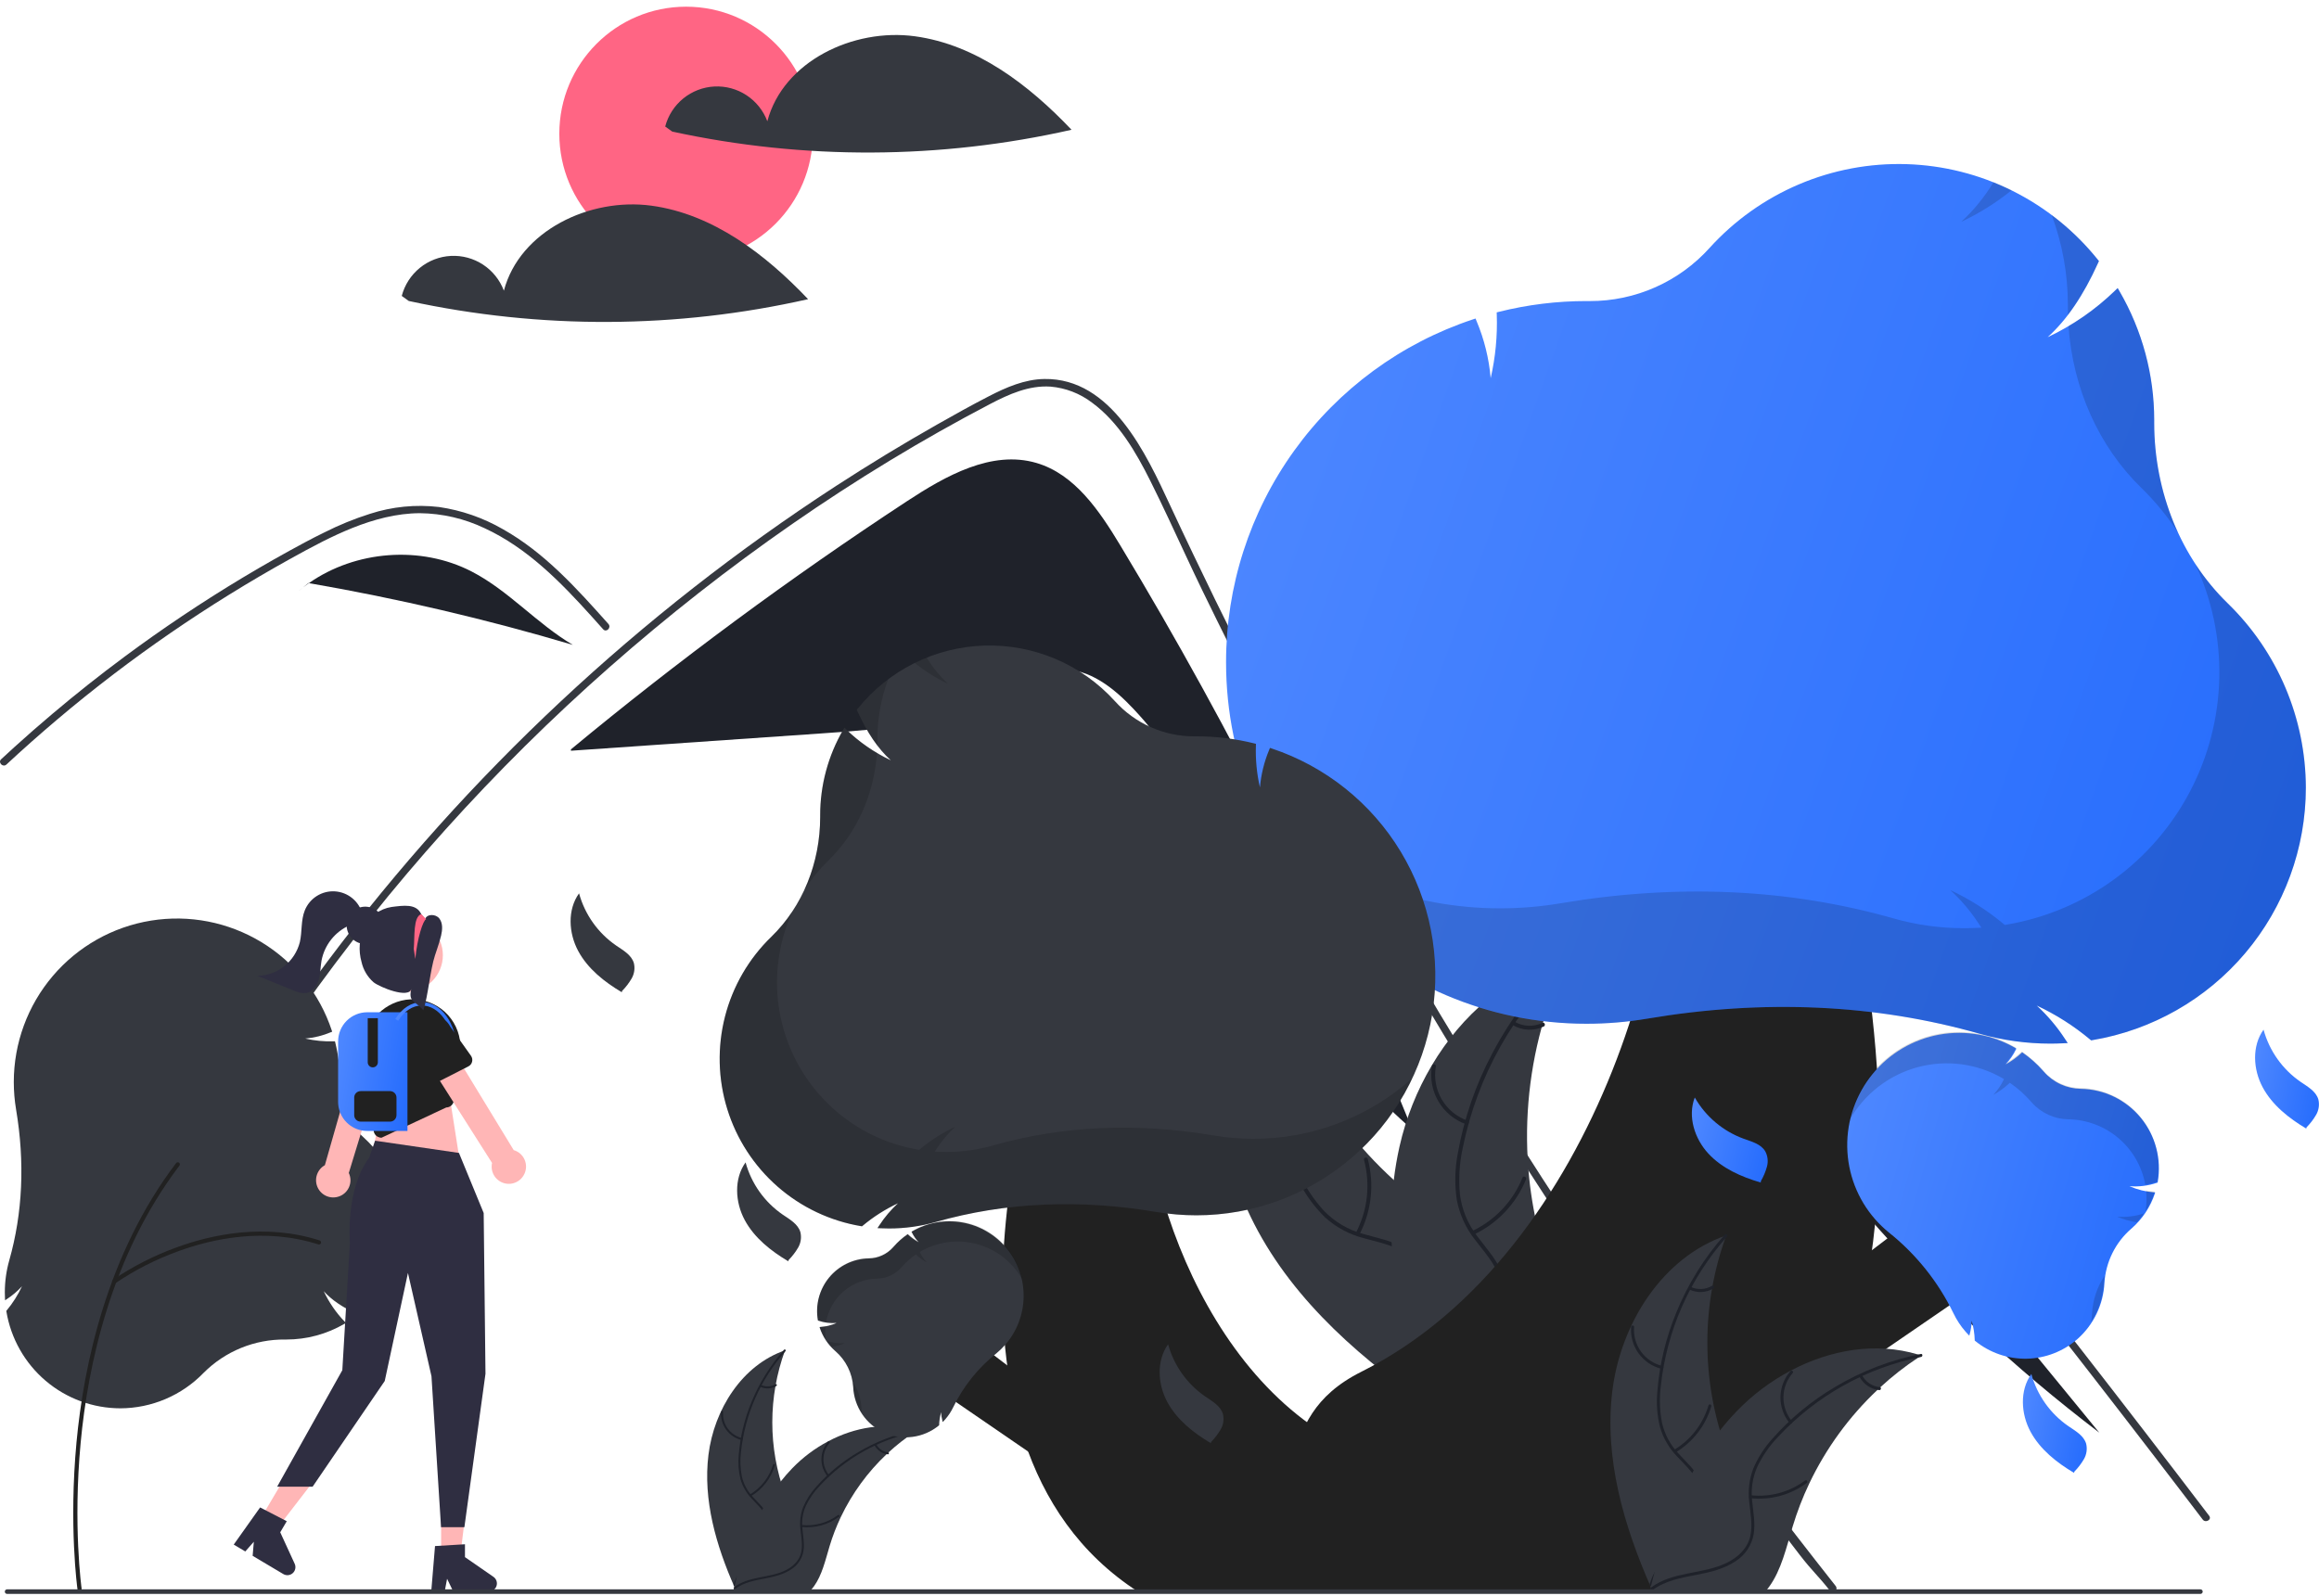 <svg width="260" height="179" viewBox="0 0 260 179" fill="none" xmlns="http://www.w3.org/2000/svg">
<g clip-path="url(#clip0_1335_42600)">
<path d="M76.921 29.247C84.769 29.247 91.132 22.868 91.132 14.999C91.132 7.129 84.769 0.75 76.921 0.75C69.072 0.75 62.709 7.129 62.709 14.999C62.709 22.868 69.072 29.247 76.921 29.247Z" fill="#FF6584"/>
<path d="M102.567 4.067C95.68 3.133 87.816 6.866 86.031 13.6C85.581 12.403 84.763 11.38 83.696 10.679C82.628 9.978 81.365 9.636 80.091 9.701C78.817 9.767 77.596 10.237 76.605 11.044C75.615 11.851 74.905 12.952 74.58 14.189L75.369 14.756C90.129 17.956 105.407 17.887 120.138 14.553C115.347 9.504 109.455 5 102.567 4.067Z" fill="#35383F"/>
<path d="M73.03 23.065C66.142 22.131 58.279 25.864 56.494 32.598C56.044 31.401 55.226 30.378 54.158 29.677C53.091 28.976 51.828 28.634 50.554 28.699C49.279 28.765 48.059 29.235 47.068 30.042C46.077 30.849 45.368 31.95 45.043 33.187L45.831 33.754C60.591 36.954 75.87 36.885 90.601 33.551C85.81 28.503 79.918 23.998 73.03 23.065Z" fill="#35383F"/>
<path d="M125.608 61.169C123.277 57.304 120.514 53.176 116.188 51.914C111.178 50.452 106.031 53.356 101.666 56.222C88.611 64.792 76.038 74.079 64.006 84.041L64.019 84.191C73.386 83.544 82.754 82.896 92.121 82.248C98.889 81.78 105.89 81.248 111.871 78.038C114.141 76.82 116.353 75.193 118.925 75.079C122.12 74.938 124.906 77.176 127.096 79.513C140.047 93.341 143.795 114.486 158.325 126.635C149.163 103.98 138.223 82.09 125.608 61.169Z" fill="#1F222A"/>
<path d="M205.218 178.451C203.786 176.638 203.201 176.213 201.788 174.383C190.285 159.467 179.473 144.047 169.352 128.122C162.477 117.307 155.944 106.285 149.751 95.054C146.803 89.715 143.935 84.334 141.149 78.911C138.986 74.707 136.872 70.477 134.806 66.222C134.216 65.006 133.642 63.785 133.07 62.562C131.724 59.684 130.404 56.792 128.985 53.954C127.369 50.718 125.402 47.327 122.434 45.153C121.083 44.123 119.468 43.5 117.777 43.357C115.362 43.2 113.132 44.2 111.037 45.293C95.705 53.308 81.351 63.358 68.368 74.793C55.352 86.254 43.718 99.202 33.703 113.374C33.397 113.812 32.672 113.393 32.981 112.952C34.199 111.225 35.441 109.517 36.707 107.828C52.449 86.836 71.752 68.785 93.732 54.498C97.43 52.096 101.197 49.806 105.034 47.628C106.968 46.53 108.911 45.446 110.886 44.429C112.823 43.432 114.879 42.535 117.092 42.502C124.621 42.384 128.52 50.934 131.198 56.686C132.039 58.497 132.891 60.301 133.753 62.101C137.011 68.932 140.393 75.7 143.902 82.406C146.067 86.547 148.28 90.663 150.54 94.755C157.573 107.498 165.048 119.983 172.966 132.21C183.455 148.406 193.86 162.713 205.809 177.859C206.138 178.278 205.55 178.876 205.218 178.451Z" fill="#35383F"/>
<path d="M67.625 70.572C67.188 70.083 66.753 69.594 66.312 69.105C62.84 65.255 59.115 61.45 54.347 59.243C52.073 58.157 49.592 57.58 47.074 57.552C44.471 57.561 41.927 58.245 39.522 59.203C38.385 59.659 37.273 60.176 36.178 60.726C34.927 61.358 33.698 62.031 32.475 62.71C30.179 63.984 27.912 65.314 25.676 66.7C21.225 69.457 16.915 72.425 12.743 75.603C10.581 77.252 8.463 78.954 6.39 80.711C4.461 82.342 2.572 84.018 0.722 85.737C0.326 86.103 -0.265 85.51 0.131 85.144C0.619 84.689 1.112 84.237 1.605 83.79C2.998 82.527 4.414 81.288 5.852 80.074C8.474 77.855 11.164 75.723 13.922 73.676C18.21 70.491 22.647 67.522 27.23 64.769C29.521 63.394 31.843 62.078 34.197 60.818C34.908 60.438 35.627 60.067 36.354 59.715C38.004 58.88 39.719 58.18 41.481 57.622C43.978 56.812 46.619 56.552 49.225 56.859C51.741 57.226 54.166 58.067 56.37 59.338C61.051 61.961 64.682 66.018 68.216 69.977C68.573 70.379 67.984 70.974 67.625 70.572Z" fill="#35383F"/>
<path d="M163.546 110.467L174.764 106.353L180.333 104.311C182.147 103.646 183.957 102.889 185.832 102.412C187.49 101.991 189.175 101.922 190.809 102.476C192.251 103.011 193.571 103.831 194.691 104.888C195.835 105.945 196.899 107.084 197.875 108.298C199.088 109.759 200.283 111.235 201.483 112.707C206.436 118.78 211.356 124.879 216.244 131.005C221.132 137.131 225.988 143.283 230.811 149.46C235.645 155.653 240.446 161.872 245.214 168.117C245.798 168.882 246.382 169.647 246.965 170.413C247.287 170.836 248.014 170.419 247.687 169.99C242.884 163.682 238.047 157.401 233.177 151.145C228.295 144.874 223.379 138.63 218.429 132.412C213.48 126.195 208.497 120.004 203.481 113.841C202.231 112.305 200.979 110.771 199.725 109.239C198.667 107.947 197.622 106.641 196.462 105.438C194.332 103.23 191.672 101.278 188.487 101.225C186.615 101.194 184.803 101.79 183.063 102.421C181.188 103.101 179.317 103.794 177.444 104.481L166.147 108.623L163.323 109.659C162.822 109.843 163.039 110.653 163.546 110.467V110.467Z" fill="#35383F"/>
<path d="M52.871 64.087C47.17 61.15 39.869 61.725 34.631 65.395C44.623 67.123 54.506 69.436 64.229 72.321C60.191 69.948 57.033 66.232 52.871 64.087Z" fill="#1F222A"/>
<path d="M34.574 65.385L33.477 66.279C33.848 65.966 34.234 65.673 34.63 65.395C34.611 65.392 34.593 65.388 34.574 65.385Z" fill="#1F222A"/>
<path d="M194.269 110.508C193.165 109.161 191.971 107.75 190.319 107.202L188.777 107.263C200.516 128.06 216.37 146.232 235.366 160.664C221.667 143.945 207.968 127.227 194.269 110.508Z" fill="#1F222A"/>
<path d="M79.431 163.148C80.059 158.08 83.193 153.085 88.014 151.436C86.113 156.653 86.113 162.376 88.016 167.594C88.756 169.603 89.789 171.76 89.092 173.786C88.659 175.046 87.598 176.01 86.412 176.613C85.226 177.215 83.91 177.503 82.611 177.784L82.355 177.996C80.292 173.326 78.802 168.217 79.431 163.148Z" fill="#35383F"/>
<path d="M88.062 151.531C85.254 154.686 83.509 158.647 83.075 162.853C82.965 163.756 82.998 164.672 83.173 165.565C83.371 166.43 83.797 167.225 84.405 167.869C84.961 168.481 85.6 169.043 85.997 169.779C86.195 170.159 86.311 170.577 86.336 171.005C86.362 171.433 86.297 171.862 86.145 172.263C85.795 173.272 85.103 174.094 84.399 174.875C83.617 175.742 82.791 176.63 82.459 177.78C82.418 177.919 82.205 177.848 82.245 177.709C82.823 175.709 84.76 174.574 85.683 172.773C86.114 171.932 86.294 170.956 85.891 170.069C85.537 169.294 84.879 168.714 84.311 168.099C83.708 167.48 83.266 166.722 83.022 165.891C82.803 165.01 82.735 164.097 82.821 163.193C82.981 161.153 83.461 159.152 84.242 157.262C85.122 155.1 86.363 153.105 87.914 151.363C88.01 151.255 88.158 151.424 88.062 151.531L88.062 151.531Z" fill="#1F222A"/>
<path d="M83.136 161.49C82.442 161.321 81.831 160.91 81.411 160.331C80.991 159.752 80.79 159.042 80.845 158.329C80.856 158.184 81.08 158.195 81.069 158.34C81.017 159.004 81.204 159.666 81.596 160.204C81.988 160.743 82.559 161.123 83.206 161.276C83.347 161.31 83.276 161.523 83.136 161.49Z" fill="#1F222A"/>
<path d="M84.084 167.596C85.337 166.846 86.262 165.65 86.675 164.246C86.716 164.107 86.929 164.178 86.888 164.316C86.456 165.776 85.491 167.019 84.185 167.797C84.06 167.871 83.96 167.67 84.084 167.596V167.596Z" fill="#1F222A"/>
<path d="M85.33 155.313C85.585 155.435 85.866 155.491 86.148 155.476C86.43 155.462 86.704 155.378 86.945 155.231C87.068 155.155 87.169 155.357 87.046 155.432C86.778 155.593 86.476 155.686 86.165 155.702C85.853 155.719 85.543 155.659 85.26 155.527C85.232 155.517 85.209 155.496 85.196 155.47C85.183 155.444 85.18 155.413 85.188 155.385C85.198 155.357 85.218 155.333 85.245 155.32C85.271 155.306 85.302 155.304 85.33 155.313Z" fill="#1F222A"/>
<path d="M102.713 160.489C102.637 160.539 102.562 160.588 102.486 160.639C101.47 161.309 100.511 162.06 99.617 162.885C99.546 162.948 99.476 163.012 99.408 163.077C97.275 165.088 95.533 167.479 94.27 170.128C93.769 171.183 93.348 172.274 93.012 173.392C92.548 174.937 92.167 176.649 91.248 177.913C91.153 178.045 91.051 178.172 90.941 178.293H82.635C82.616 178.283 82.597 178.275 82.578 178.266L82.246 178.281C82.259 178.222 82.275 178.161 82.288 178.103C82.295 178.068 82.305 178.034 82.312 178C82.318 177.977 82.324 177.954 82.328 177.933C82.329 177.926 82.331 177.918 82.333 177.913C82.337 177.892 82.343 177.873 82.347 177.854C82.43 177.514 82.516 177.173 82.604 176.833C82.604 176.831 82.604 176.831 82.606 176.83C83.255 174.231 84.21 171.72 85.449 169.347C85.487 169.277 85.525 169.205 85.566 169.134C86.14 168.084 86.799 167.083 87.535 166.14C87.94 165.625 88.371 165.131 88.826 164.66C90.004 163.444 91.364 162.422 92.859 161.631C95.838 160.054 99.287 159.45 102.471 160.413C102.552 160.438 102.632 160.463 102.713 160.489Z" fill="#35383F"/>
<path d="M102.693 160.595C98.557 161.419 94.785 163.528 91.912 166.624C91.282 167.279 90.759 168.03 90.362 168.849C90.001 169.659 89.863 170.551 89.962 171.432C90.038 172.256 90.211 173.09 90.086 173.918C90.016 174.341 89.857 174.745 89.621 175.102C89.384 175.459 89.075 175.762 88.713 175.991C87.827 176.585 86.781 176.824 85.75 177.022C84.605 177.242 83.412 177.453 82.457 178.17C82.341 178.257 82.213 178.072 82.329 177.985C83.991 176.737 86.219 176.999 88.038 176.119C88.886 175.708 89.617 175.038 89.827 174.086C90.011 173.253 89.833 172.393 89.749 171.559C89.639 170.701 89.742 169.828 90.046 169.018C90.4 168.182 90.894 167.412 91.505 166.742C92.858 165.211 94.443 163.902 96.202 162.865C98.202 161.669 100.392 160.826 102.676 160.371C102.817 160.342 102.833 160.567 102.693 160.595H102.693Z" fill="#1F222A"/>
<path d="M92.78 165.572C92.327 165.019 92.085 164.322 92.098 163.606C92.111 162.89 92.377 162.202 92.849 161.665C92.944 161.557 93.117 161.701 93.021 161.809C92.581 162.309 92.333 162.95 92.323 163.616C92.312 164.283 92.54 164.931 92.964 165.444C93.056 165.556 92.871 165.683 92.78 165.572V165.572Z" fill="#1F222A"/>
<path d="M89.87 171.02C91.321 171.177 92.778 170.78 93.95 169.909C94.067 169.822 94.194 170.007 94.078 170.094C92.857 170.999 91.34 171.408 89.83 171.241C89.686 171.225 89.727 171.004 89.87 171.02H89.87Z" fill="#1F222A"/>
<path d="M98.24 161.965C98.371 162.216 98.561 162.43 98.795 162.589C99.029 162.748 99.298 162.846 99.579 162.874C99.723 162.889 99.682 163.11 99.539 163.096C99.229 163.063 98.931 162.954 98.673 162.78C98.414 162.605 98.203 162.369 98.056 162.093C98.04 162.069 98.034 162.039 98.039 162.009C98.044 161.98 98.06 161.954 98.084 161.937C98.109 161.92 98.139 161.913 98.168 161.919C98.197 161.924 98.223 161.941 98.24 161.965Z" fill="#1F222A"/>
<path d="M139.823 135.605C135.749 126.57 135.899 115.117 142.222 107.493C144.337 118.066 150.114 127.547 158.531 134.26C161.786 136.837 165.675 139.363 166.564 143.425C167.117 145.953 166.333 148.626 164.977 150.828C163.621 153.029 161.731 154.84 159.862 156.625L159.652 157.236C151.521 151.592 143.897 144.64 139.823 135.605Z" fill="#35383F"/>
<path d="M142.398 107.603C140.93 115.677 142.037 124.01 145.561 131.418C146.292 133.026 147.27 134.509 148.461 135.812C149.662 137.043 151.17 137.929 152.829 138.379C154.367 138.829 155.992 139.111 157.393 139.928C158.105 140.357 158.718 140.932 159.192 141.615C159.666 142.298 159.991 143.074 160.145 143.892C160.582 145.92 160.267 147.984 159.888 149.992C159.468 152.221 158.996 154.53 159.605 156.772C159.679 157.043 159.254 157.142 159.181 156.871C158.121 152.972 160.181 149.126 159.893 145.206C159.759 143.376 159.074 141.577 157.509 140.517C156.141 139.59 154.466 139.298 152.905 138.855C151.281 138.441 149.783 137.634 148.541 136.505C147.288 135.267 146.254 133.825 145.483 132.239C143.692 128.697 142.467 124.895 141.853 120.972C141.128 116.498 141.172 111.933 141.982 107.474C142.032 107.198 142.448 107.329 142.398 107.603H142.398Z" fill="#1F222A"/>
<path d="M144.285 129.1C142.965 129.524 141.538 129.464 140.258 128.93C138.979 128.397 137.93 127.424 137.299 126.187C137.172 125.936 137.555 125.727 137.682 125.978C138.267 127.131 139.244 128.037 140.437 128.532C141.63 129.026 142.959 129.077 144.186 128.674C144.453 128.587 144.55 129.013 144.285 129.1Z" fill="#1F222A"/>
<path d="M152.018 138.254C153.337 135.74 153.662 132.819 152.929 130.076C152.856 129.804 153.281 129.705 153.353 129.976C154.111 132.833 153.766 135.871 152.388 138.484C152.257 138.733 151.887 138.501 152.018 138.254Z" fill="#1F222A"/>
<path d="M141.688 116.64C142.232 116.583 142.755 116.391 143.207 116.081C143.659 115.771 144.028 115.354 144.28 114.866C144.408 114.615 144.777 114.848 144.65 115.097C144.369 115.634 143.962 116.095 143.463 116.438C142.963 116.781 142.388 116.997 141.787 117.066C141.731 117.077 141.672 117.067 141.624 117.036C141.575 117.006 141.54 116.958 141.525 116.903C141.512 116.846 141.522 116.787 141.553 116.738C141.583 116.689 141.632 116.654 141.688 116.64Z" fill="#1F222A"/>
<path d="M175.707 107.582C175.631 107.74 175.555 107.899 175.481 108.061C174.475 110.2 173.643 112.418 172.995 114.692C172.942 114.867 172.891 115.045 172.843 115.222C171.339 120.718 170.866 126.446 171.448 132.115C171.682 134.37 172.086 136.605 172.658 138.799C173.448 141.829 174.545 145.051 174.297 148.077C174.275 148.393 174.233 148.707 174.172 149.018L160.412 157.445C160.371 157.448 160.332 157.455 160.291 157.458L159.757 157.82C159.719 157.709 159.683 157.593 159.645 157.482C159.624 157.417 159.605 157.351 159.583 157.287C159.569 157.243 159.556 157.2 159.541 157.161C159.536 157.147 159.532 157.132 159.529 157.121C159.514 157.082 159.505 157.045 159.492 157.01C159.287 156.362 159.086 155.711 158.889 155.058C158.887 155.055 158.887 155.055 158.888 155.05C157.402 150.069 156.317 144.921 156.046 139.771C156.038 139.616 156.028 139.458 156.026 139.299C155.917 136.977 155.997 134.65 156.266 132.341C156.417 131.077 156.632 129.821 156.91 128.579C157.634 125.371 158.857 122.298 160.534 119.471C163.878 113.836 168.982 109.336 175.228 107.702C175.388 107.66 175.545 107.62 175.707 107.582Z" fill="#35383F"/>
<path d="M175.783 107.776C169.762 113.336 165.642 120.658 164.007 128.7C163.625 130.425 163.516 132.2 163.685 133.959C163.904 135.667 164.576 137.285 165.63 138.645C166.588 139.932 167.716 141.138 168.345 142.637C168.655 143.409 168.799 144.238 168.768 145.07C168.736 145.902 168.53 146.717 168.162 147.463C167.293 149.346 165.801 150.804 164.293 152.178C162.619 153.705 160.855 155.263 159.996 157.421C159.892 157.682 159.493 157.505 159.597 157.244C161.092 153.491 165.047 151.664 167.171 148.36C168.163 146.818 168.696 144.968 168.084 143.177C167.548 141.611 166.386 140.367 165.405 139.071C164.357 137.76 163.646 136.211 163.332 134.56C163.075 132.816 163.115 131.04 163.452 129.309C164.149 125.399 165.454 121.624 167.32 118.121C169.427 114.111 172.203 110.493 175.528 107.421C175.734 107.231 175.988 107.587 175.783 107.776L175.783 107.776Z" fill="#1F222A"/>
<path d="M164.382 126.079C163.073 125.621 161.97 124.712 161.268 123.513C160.567 122.315 160.313 120.905 160.553 119.536C160.602 119.259 161.033 119.323 160.984 119.601C160.759 120.875 160.995 122.188 161.65 123.302C162.306 124.417 163.337 125.26 164.558 125.68C164.823 125.771 164.646 126.17 164.382 126.079Z" fill="#1F222A"/>
<path d="M165.059 138.056C167.621 136.844 169.635 134.709 170.697 132.076C170.802 131.814 171.201 131.992 171.096 132.252C169.985 134.991 167.885 137.209 165.216 138.463C164.961 138.583 164.805 138.174 165.059 138.055V138.056Z" fill="#1F222A"/>
<path d="M169.788 114.563C170.258 114.846 170.79 115.007 171.337 115.033C171.884 115.059 172.429 114.948 172.923 114.711C173.176 114.588 173.332 114.997 173.08 115.118C172.534 115.378 171.931 115.5 171.327 115.473C170.722 115.446 170.133 115.27 169.612 114.962C169.56 114.938 169.52 114.894 169.5 114.84C169.479 114.787 169.479 114.727 169.501 114.674C169.524 114.621 169.568 114.58 169.622 114.559C169.676 114.538 169.735 114.54 169.788 114.563Z" fill="#1F222A"/>
<path d="M202.171 146.067L217.649 134.286L225.193 141.85L199.979 159.149L202.171 146.067Z" fill="#212121"/>
<path d="M187.735 178.508H134.789L136.646 172.476C148.155 168.299 141.69 159.32 152.638 153.832C179.416 140.408 189.783 100.35 185.862 84.515L203.41 83.771C203.41 83.771 227.643 152.771 187.735 178.508Z" fill="#212121"/>
<path d="M232.936 150.151C231.354 151.546 229.331 152.332 227.226 152.372C225.12 152.411 223.069 151.701 221.436 150.367L221.402 150.339L221.401 150.294C221.381 149.555 221.266 148.822 221.059 148.112C221.048 148.623 220.974 149.13 220.838 149.623L220.793 149.788L220.674 149.665C220.572 149.559 220.472 149.451 220.379 149.345C219.83 148.72 219.37 148.021 219.012 147.269C217.3 143.739 214.819 140.639 211.753 138.198C211.206 137.751 210.696 137.26 210.23 136.729C208.261 134.483 207.154 131.608 207.107 128.618C207.06 125.629 208.075 122.72 209.972 120.413C211.869 118.106 214.523 116.551 217.459 116.027C220.395 115.502 223.421 116.043 225.996 117.552L226.074 117.598L226.033 117.679C225.735 118.3 225.341 118.869 224.867 119.367C225.52 119.013 226.124 118.576 226.664 118.065L226.721 118.011L226.785 118.056C227.631 118.643 228.402 119.331 229.081 120.105L229.154 120.189C229.673 120.783 230.31 121.262 231.025 121.593C231.74 121.923 232.517 122.099 233.304 122.109C234.589 122.131 235.854 122.431 237.012 122.99C238.17 123.549 239.193 124.352 240.012 125.345C240.831 126.338 241.425 127.497 241.754 128.743C242.084 129.988 242.14 131.29 241.919 132.559L241.909 132.618L241.852 132.636C240.853 132.979 239.795 133.112 238.743 133.025C239.621 133.408 240.557 133.643 241.512 133.72L241.635 133.73L241.596 133.848C241.099 135.346 240.213 136.684 239.03 137.726L238.997 137.756C238.985 137.766 238.973 137.777 238.961 137.788C238.079 138.548 237.358 139.478 236.84 140.522C236.322 141.566 236.017 142.704 235.943 143.867C235.884 145.063 235.588 146.234 235.072 147.313C234.555 148.392 233.829 149.357 232.936 150.151Z" fill="url(#paint0_linear_1335_42600)"/>
<path opacity="0.15" d="M234.555 147.284C234.539 147.605 234.506 147.926 234.455 148.243C235.322 146.908 235.821 145.367 235.901 143.776C235.913 143.532 235.938 143.289 235.973 143.048C235.13 144.307 234.641 145.77 234.555 147.284Z" fill="black"/>
<path opacity="0.15" d="M237.355 136.441C238.062 136.748 238.806 136.959 239.569 137.069C239.862 136.758 240.133 136.426 240.379 136.077C239.407 136.403 238.378 136.527 237.355 136.441Z" fill="black"/>
<path opacity="0.15" d="M240.618 133.512C240.697 134.283 240.675 135.061 240.555 135.826C240.977 135.183 241.313 134.487 241.556 133.756L241.595 133.638L241.472 133.628C241.186 133.604 240.901 133.565 240.618 133.512Z" fill="black"/>
<path opacity="0.15" d="M239.793 125.045C238.974 124.113 237.97 123.363 236.846 122.842C235.722 122.32 234.501 122.04 233.263 122.018C232.475 122.008 231.699 121.832 230.983 121.501C230.268 121.17 229.631 120.692 229.113 120.097L229.039 120.013C228.36 119.239 227.589 118.551 226.744 117.964L226.679 117.92L226.622 117.974C226.082 118.484 225.478 118.922 224.825 119.275C225.3 118.778 225.694 118.208 225.992 117.588L226.032 117.506L225.954 117.46C224.247 116.459 222.328 115.876 220.354 115.76C218.38 115.643 216.406 115.996 214.594 116.79C212.782 117.584 211.183 118.796 209.927 120.328C208.671 121.859 207.794 123.667 207.367 125.603C208.189 124.157 209.288 122.888 210.602 121.87C211.916 120.853 213.419 120.107 215.022 119.676C216.626 119.245 218.299 119.137 219.944 119.359C221.59 119.581 223.175 120.128 224.608 120.969L224.687 121.015L224.646 121.096C224.348 121.717 223.954 122.286 223.479 122.784C224.132 122.43 224.736 121.992 225.276 121.482L225.333 121.428L225.398 121.473C226.243 122.059 227.014 122.747 227.693 123.522L227.767 123.606C228.285 124.2 228.923 124.678 229.638 125.009C230.353 125.34 231.129 125.516 231.917 125.526C233.976 125.561 235.959 126.311 237.528 127.648C239.098 128.985 240.156 130.826 240.522 132.858C240.958 132.78 241.388 132.675 241.81 132.544L241.867 132.527L241.877 132.468C242.108 131.153 242.041 129.803 241.68 128.518C241.319 127.233 240.674 126.046 239.793 125.045Z" fill="black"/>
<path d="M258.526 88.313C258.526 95.112 256.12 101.69 251.738 106.878C247.355 112.066 241.28 115.528 234.591 116.648L234.45 116.671L234.34 116.579C232.517 115.055 230.504 113.774 228.352 112.768C229.561 113.88 230.627 115.139 231.524 116.516L231.829 116.976L231.279 117.002C230.804 117.025 230.333 117.037 229.878 117.037C227.203 117.039 224.54 116.669 221.967 115.937C210.276 112.602 197.722 112.032 184.654 114.242C182.414 114.62 180.145 114.809 177.873 114.809C155.591 114.809 137.463 96.63 137.463 74.286C137.451 65.766 140.121 57.46 145.094 50.552C150.067 43.644 157.087 38.485 165.156 35.812L165.433 35.72L165.543 35.992C166.405 38.034 166.941 40.199 167.131 42.409C167.667 40.074 167.896 37.679 167.814 35.285L167.805 35.032L168.05 34.97C171.263 34.167 174.562 33.761 177.873 33.762L178.232 33.764C180.767 33.771 183.276 33.243 185.595 32.213C187.913 31.183 189.989 29.675 191.687 27.787C194.472 24.718 197.886 22.291 201.696 20.672C205.505 19.053 209.62 18.281 213.755 18.408C217.891 18.535 221.95 19.559 225.653 21.41C229.356 23.26 232.616 25.893 235.207 29.127L235.328 29.277L235.248 29.452C233.574 33.151 231.751 35.846 229.574 37.816C232.367 36.503 234.924 34.734 237.141 32.582L237.427 32.304L237.627 32.649C240.182 37.041 241.526 42.034 241.524 47.118L241.524 47.263C241.524 47.314 241.524 47.365 241.524 47.416C241.524 55.193 244.523 62.564 249.767 67.662C252.525 70.346 254.72 73.555 256.224 77.102C257.728 80.648 258.511 84.46 258.526 88.313Z" fill="url(#paint1_linear_1335_42600)"/>
<g opacity="0.15">
<path d="M223.502 20.434C222.514 22.077 221.299 23.572 219.893 24.873C221.907 23.925 223.8 22.739 225.532 21.339C224.868 21.011 224.191 20.709 223.502 20.434Z" fill="black"/>
<path d="M240.085 54.719C241.643 56.235 243.025 57.922 244.205 59.75C242.43 55.883 241.515 51.674 241.524 47.416C241.524 47.365 241.524 47.314 241.525 47.263L241.525 47.118C241.527 42.034 240.182 37.041 237.628 32.649L237.427 32.304L237.141 32.582C235.562 34.113 233.808 35.452 231.916 36.571C232.404 43.564 235.316 50.082 240.085 54.719Z" fill="black"/>
<path d="M231.843 34.175L231.843 34.319C231.843 34.37 231.843 34.422 231.843 34.473C231.843 34.755 231.848 35.036 231.856 35.317C233.205 33.497 234.343 31.53 235.249 29.452L235.329 29.276L235.208 29.127C233.697 27.241 231.956 25.553 230.025 24.101C231.227 27.323 231.843 30.735 231.843 34.175Z" fill="black"/>
<path d="M249.767 67.662C248.389 66.317 247.164 64.823 246.116 63.208C247.993 67.218 248.919 71.61 248.821 76.04C248.722 80.469 247.602 84.815 245.548 88.738C243.494 92.661 240.562 96.053 236.981 98.65C233.401 101.247 229.269 102.977 224.91 103.704L224.769 103.728L224.659 103.636C222.836 102.111 220.823 100.83 218.671 99.825C219.88 100.936 220.945 102.195 221.842 103.573L222.147 104.032L221.597 104.059C221.123 104.082 220.651 104.094 220.196 104.094C217.521 104.096 214.859 103.726 212.285 102.994C200.595 99.659 188.041 99.089 174.973 101.299C172.732 101.676 170.464 101.866 168.192 101.866C158.287 101.874 148.728 98.219 141.344 91.601C144.619 98.538 149.79 104.401 156.257 108.509C162.723 112.617 170.219 114.802 177.874 114.809C180.146 114.809 182.414 114.619 184.655 114.242C197.723 112.032 210.277 112.602 221.967 115.937C224.541 116.669 227.203 117.039 229.878 117.037C230.333 117.037 230.805 117.025 231.279 117.002L231.829 116.975L231.524 116.516C230.627 115.138 229.562 113.879 228.353 112.768C230.505 113.773 232.518 115.054 234.341 116.579L234.451 116.671L234.592 116.647C239.826 115.774 244.716 113.46 248.714 109.963C252.713 106.467 255.664 101.924 257.238 96.844C258.812 91.763 258.947 86.344 257.628 81.191C256.308 76.038 253.587 71.354 249.767 67.662V67.662Z" fill="black"/>
</g>
<path d="M114.939 81.044C113.397 79.378 112.597 76.878 113.417 74.759C114.645 76.902 116.59 78.541 118.907 79.385C119.802 79.707 120.83 79.972 121.319 80.79C121.601 81.319 121.67 81.936 121.512 82.514C121.352 83.086 121.12 83.635 120.822 84.148L120.82 84.296C118.643 83.663 116.481 82.71 114.939 81.044Z" fill="url(#paint2_linear_1335_42600)"/>
<path d="M191.535 129.365C189.993 127.699 189.193 125.199 190.013 123.08C191.241 125.223 193.186 126.862 195.503 127.706C196.397 128.028 197.426 128.293 197.914 129.111C198.197 129.639 198.266 130.257 198.107 130.835C197.948 131.407 197.716 131.956 197.417 132.469L197.416 132.617C195.239 131.984 193.077 131.031 191.535 129.365Z" fill="url(#paint3_linear_1335_42600)"/>
<path d="M227.653 160.552C226.576 158.552 226.426 155.931 227.748 154.085C228.403 156.468 229.876 158.543 231.909 159.941C232.695 160.477 233.625 160.992 233.894 161.906C234.035 162.489 233.948 163.104 233.65 163.625C233.353 164.138 232.991 164.612 232.574 165.033L232.536 165.176C230.586 164.017 228.731 162.552 227.653 160.552Z" fill="url(#paint4_linear_1335_42600)"/>
<path d="M253.687 121.939C252.609 119.939 252.459 117.318 253.782 115.472C254.436 117.855 255.91 119.929 257.942 121.328C258.728 121.864 259.658 122.379 259.927 123.293C260.068 123.876 259.981 124.491 259.683 125.011C259.386 125.525 259.025 125.998 258.607 126.42L258.569 126.563C256.619 125.404 254.764 123.938 253.687 121.939Z" fill="url(#paint5_linear_1335_42600)"/>
<path d="M83.497 136.823C82.42 134.823 82.269 132.202 83.592 130.356C84.246 132.739 85.72 134.814 87.753 136.212C88.539 136.748 89.469 137.263 89.737 138.177C89.879 138.76 89.792 139.375 89.494 139.896C89.197 140.409 88.835 140.883 88.418 141.304L88.38 141.447C86.43 140.288 84.574 138.823 83.497 136.823Z" fill="#35383F"/>
<path d="M180.773 155.974C181.709 148.431 186.371 141 193.546 138.545C190.716 146.308 190.717 154.825 193.547 162.588C194.65 165.578 196.187 168.788 195.15 171.802C194.504 173.677 192.926 175.111 191.161 176.008C189.397 176.905 187.439 177.333 185.505 177.752L185.124 178.067C182.055 171.118 179.837 163.516 180.773 155.974Z" fill="#35383F"/>
<path d="M193.618 138.687C189.44 143.381 186.843 149.275 186.197 155.533C186.034 156.878 186.083 158.24 186.343 159.569C186.638 160.856 187.271 162.04 188.177 162.998C189.003 163.909 189.954 164.744 190.546 165.84C190.84 166.406 191.012 167.027 191.05 167.664C191.088 168.301 190.991 168.939 190.766 169.536C190.244 171.037 189.215 172.261 188.167 173.423C187.003 174.713 185.774 176.034 185.28 177.745C185.22 177.952 184.903 177.846 184.963 177.64C185.823 174.664 188.704 172.974 190.078 170.294C190.719 169.044 190.988 167.592 190.387 166.272C189.861 165.117 188.882 164.255 188.037 163.34C187.14 162.419 186.481 161.29 186.119 160.055C185.792 158.743 185.691 157.385 185.819 156.039C186.058 153.005 186.772 150.027 187.934 147.214C189.243 143.997 191.09 141.028 193.397 138.436C193.54 138.276 193.76 138.528 193.618 138.687Z" fill="#1F222A"/>
<path d="M186.286 153.506C185.253 153.255 184.343 152.643 183.719 151.782C183.094 150.92 182.796 149.864 182.876 148.802C182.893 148.587 183.227 148.603 183.21 148.818C183.133 149.807 183.412 150.791 183.995 151.592C184.578 152.394 185.428 152.959 186.39 153.188C186.6 153.238 186.494 153.555 186.286 153.506Z" fill="#1F222A"/>
<path d="M187.696 162.592C189.56 161.476 190.937 159.696 191.551 157.607C191.611 157.4 191.929 157.505 191.868 157.712C191.225 159.884 189.789 161.734 187.846 162.891C187.661 163.001 187.511 162.701 187.696 162.592Z" fill="#1F222A"/>
<path d="M189.552 144.315C189.931 144.495 190.349 144.579 190.769 144.557C191.188 144.536 191.596 144.411 191.955 144.192C192.139 144.08 192.288 144.38 192.105 144.491C191.707 144.731 191.257 144.869 190.794 144.893C190.33 144.918 189.868 144.828 189.447 144.633C189.406 144.618 189.372 144.587 189.352 144.548C189.333 144.509 189.329 144.463 189.341 144.421C189.355 144.379 189.385 144.344 189.425 144.324C189.464 144.304 189.51 144.301 189.552 144.315Z" fill="#1F222A"/>
<path d="M215.416 152.017C215.303 152.09 215.19 152.164 215.077 152.24C213.566 153.236 212.139 154.354 210.808 155.582C210.704 155.675 210.6 155.771 210.498 155.868C207.324 158.86 204.732 162.418 202.853 166.36C202.107 167.929 201.481 169.552 200.981 171.217C200.29 173.515 199.723 176.063 198.355 177.943C198.215 178.141 198.062 178.329 197.899 178.508H185.539C185.511 178.494 185.483 178.483 185.454 178.469L184.961 178.491C184.981 178.404 185.003 178.313 185.023 178.226C185.034 178.175 185.048 178.124 185.06 178.073C185.068 178.039 185.077 178.005 185.082 177.974C185.085 177.963 185.088 177.951 185.091 177.943C185.096 177.912 185.105 177.883 185.11 177.855C185.235 177.349 185.362 176.843 185.494 176.337C185.494 176.334 185.494 176.334 185.497 176.331C186.509 172.478 187.851 168.675 189.727 165.198C189.783 165.093 189.839 164.985 189.901 164.881C190.755 163.318 191.735 161.828 192.831 160.425C193.434 159.659 194.075 158.924 194.752 158.223C196.504 156.414 198.529 154.893 200.752 153.716C205.185 151.369 210.318 150.47 215.055 151.904C215.176 151.94 215.295 151.977 215.416 152.017Z" fill="#35383F"/>
<path d="M215.387 152.174C209.233 153.4 203.62 156.538 199.346 161.144C198.408 162.12 197.629 163.237 197.039 164.455C196.502 165.661 196.296 166.988 196.444 168.3C196.557 169.526 196.815 170.767 196.628 171.999C196.524 172.629 196.288 173.229 195.936 173.76C195.584 174.292 195.124 174.742 194.586 175.083C193.267 175.967 191.71 176.323 190.176 176.618C188.472 176.945 186.697 177.259 185.276 178.326C185.103 178.455 184.913 178.179 185.085 178.05C187.559 176.194 190.874 176.583 193.58 175.273C194.843 174.662 195.93 173.665 196.243 172.248C196.516 171.009 196.252 169.729 196.127 168.489C195.964 167.211 196.115 165.913 196.568 164.708C197.095 163.463 197.83 162.318 198.74 161.32C200.753 159.042 203.112 157.095 205.728 155.551C208.705 153.772 211.963 152.517 215.362 151.84C215.572 151.798 215.596 152.133 215.387 152.174Z" fill="#1F222A"/>
<path d="M200.636 159.58C199.962 158.756 199.603 157.719 199.622 156.654C199.641 155.589 200.036 154.566 200.738 153.766C200.881 153.605 201.138 153.82 200.995 153.981C200.34 154.724 199.971 155.678 199.956 156.67C199.94 157.661 200.279 158.626 200.911 159.39C201.048 159.556 200.772 159.745 200.636 159.58Z" fill="#1F222A"/>
<path d="M196.306 167.686C198.466 167.92 200.634 167.33 202.378 166.033C202.551 165.904 202.741 166.18 202.568 166.308C200.751 167.655 198.493 168.264 196.247 168.016C196.033 167.992 196.093 167.662 196.306 167.686V167.686Z" fill="#1F222A"/>
<path d="M208.763 154.213C208.958 154.586 209.241 154.905 209.589 155.141C209.937 155.377 210.337 155.523 210.755 155.566C210.969 155.587 210.908 155.916 210.695 155.895C210.234 155.846 209.792 155.685 209.407 155.425C209.022 155.165 208.707 154.814 208.489 154.404C208.465 154.367 208.456 154.322 208.464 154.279C208.472 154.235 208.496 154.197 208.531 154.171C208.567 154.146 208.612 154.136 208.656 154.144C208.699 154.152 208.738 154.177 208.763 154.213Z" fill="#1F222A"/>
<path d="M118.038 157.008L107.779 149.199L102.779 154.212L119.491 165.678L118.038 157.008Z" fill="#212121"/>
<path d="M127.606 178.508H162.697L161.466 174.51C153.838 171.742 158.123 165.791 150.867 162.154C133.12 153.257 126.249 126.708 128.848 116.213L117.217 115.72C117.217 115.72 101.156 161.451 127.606 178.508Z" fill="#212121"/>
<path d="M95.656 155.549C95.607 154.778 95.405 154.024 95.061 153.332C94.718 152.64 94.24 152.024 93.656 151.52C93.648 151.513 93.64 151.506 93.632 151.499L93.61 151.479C92.826 150.789 92.239 149.901 91.909 148.909L91.883 148.831L91.965 148.824C92.598 148.773 93.218 148.617 93.8 148.363C93.103 148.421 92.401 148.333 91.74 148.105L91.702 148.094L91.695 148.055C91.549 147.214 91.586 146.351 91.804 145.525C92.022 144.7 92.416 143.932 92.959 143.273C93.501 142.615 94.18 142.083 94.947 141.713C95.715 141.342 96.553 141.143 97.404 141.129C97.927 141.122 98.441 141.006 98.915 140.786C99.389 140.567 99.811 140.25 100.155 139.856L100.204 139.801C100.654 139.287 101.165 138.831 101.725 138.443L101.768 138.413L101.806 138.449C102.164 138.787 102.564 139.077 102.997 139.311C102.682 138.982 102.421 138.604 102.223 138.193L102.196 138.139L102.248 138.108C103.955 137.108 105.96 136.75 107.906 137.097C109.852 137.445 111.611 138.475 112.868 140.005C114.125 141.534 114.799 143.462 114.767 145.443C114.736 147.424 114.002 149.33 112.697 150.818C112.388 151.17 112.051 151.496 111.688 151.792C109.656 153.41 108.012 155.464 106.877 157.804C106.64 158.302 106.335 158.765 105.971 159.18C105.909 159.25 105.843 159.322 105.775 159.392L105.696 159.474L105.667 159.364C105.577 159.038 105.527 158.701 105.52 158.363C105.383 158.833 105.307 159.319 105.294 159.809L105.293 159.838L105.27 159.857C104.424 160.55 103.403 160.993 102.32 161.137C101.237 161.281 100.136 161.121 99.139 160.674C98.142 160.227 97.288 159.512 96.673 158.607C96.058 157.702 95.706 156.643 95.656 155.549Z" fill="#35383F"/>
<path opacity="0.15" d="M96.574 157.814C96.585 158.027 96.607 158.239 96.641 158.45C96.066 157.565 95.735 156.543 95.682 155.489C95.674 155.327 95.657 155.166 95.635 155.006C96.193 155.841 96.517 156.811 96.574 157.814Z" fill="black"/>
<path opacity="0.15" d="M94.719 150.628C94.251 150.831 93.757 150.971 93.252 151.044C93.058 150.838 92.878 150.618 92.715 150.386C93.36 150.603 94.042 150.685 94.719 150.628Z" fill="black"/>
<path opacity="0.15" d="M92.558 148.686C92.506 149.197 92.52 149.713 92.6 150.22C92.32 149.794 92.097 149.332 91.936 148.848L91.91 148.77L91.992 148.763C92.182 148.747 92.371 148.721 92.558 148.686Z" fill="black"/>
<path opacity="0.15" d="M93.103 143.075C93.646 142.457 94.311 141.96 95.057 141.614C95.802 141.269 96.611 141.083 97.431 141.068C97.953 141.062 98.468 140.945 98.942 140.726C99.416 140.507 99.838 140.19 100.182 139.796L100.231 139.74C100.681 139.227 101.192 138.771 101.752 138.382L101.795 138.352L101.833 138.388C102.191 138.726 102.591 139.016 103.024 139.251C102.709 138.921 102.448 138.544 102.25 138.132L102.223 138.078L102.275 138.048C103.407 137.384 104.678 136.998 105.987 136.921C107.295 136.843 108.603 137.077 109.804 137.604C111.005 138.13 112.065 138.933 112.898 139.948C113.73 140.963 114.311 142.162 114.594 143.445C114.05 142.486 113.321 141.645 112.45 140.971C111.579 140.296 110.583 139.802 109.521 139.516C108.458 139.231 107.349 139.159 106.258 139.306C105.168 139.453 104.117 139.816 103.167 140.373L103.115 140.404L103.142 140.458C103.34 140.869 103.601 141.246 103.916 141.576C103.483 141.342 103.083 141.052 102.725 140.713L102.687 140.678L102.644 140.707C102.084 141.096 101.573 141.552 101.123 142.065L101.074 142.121C100.73 142.515 100.308 142.832 99.834 143.051C99.36 143.27 98.845 143.387 98.323 143.393C96.959 143.417 95.644 143.914 94.604 144.8C93.564 145.686 92.863 146.906 92.62 148.253C92.332 148.201 92.046 148.132 91.766 148.045L91.729 148.033L91.722 147.994C91.569 147.123 91.614 146.228 91.853 145.376C92.092 144.525 92.519 143.738 93.103 143.075Z" fill="black"/>
<path d="M86.493 105.043C89.968 101.665 91.956 96.779 91.956 91.625C91.956 91.591 91.956 91.557 91.956 91.523L91.956 91.427C91.954 88.058 92.846 84.749 94.538 81.838L94.671 81.609L94.861 81.794C96.33 83.22 98.025 84.392 99.876 85.263C98.433 83.957 97.225 82.171 96.115 79.719L96.062 79.603L96.142 79.504C97.86 77.36 100.02 75.615 102.475 74.389C104.929 73.163 107.619 72.484 110.36 72.4C113.101 72.315 115.828 72.827 118.353 73.9C120.877 74.973 123.14 76.582 124.986 78.615C126.111 79.867 127.487 80.866 129.024 81.549C130.56 82.231 132.223 82.582 133.904 82.577L134.141 82.576C136.336 82.575 138.523 82.844 140.652 83.376L140.814 83.417L140.809 83.585C140.754 85.172 140.906 86.759 141.261 88.306C141.387 86.842 141.742 85.407 142.313 84.053L142.386 83.873L142.57 83.934C148.61 85.944 153.74 90.044 157.04 95.499C160.34 100.955 161.596 107.41 160.582 113.709C159.568 120.009 156.35 125.74 151.506 129.878C146.661 134.015 140.506 136.289 134.141 136.291C132.636 136.291 131.132 136.165 129.647 135.915C120.986 134.45 112.666 134.828 104.918 137.038C103.212 137.524 101.448 137.769 99.675 137.767C99.373 137.767 99.061 137.76 98.746 137.744L98.382 137.727L98.584 137.422C99.178 136.509 99.884 135.675 100.686 134.938C99.26 135.605 97.925 136.454 96.717 137.464L96.644 137.525L96.55 137.509C93.082 136.931 89.841 135.397 87.191 133.079C84.54 130.762 82.585 127.751 81.541 124.384C80.498 121.017 80.409 117.425 81.283 114.01C82.158 110.595 83.961 107.49 86.493 105.043Z" fill="#35383F"/>
<g opacity="0.15">
<path d="M103.9 73.742C104.555 74.831 105.36 75.822 106.293 76.684C104.958 76.056 103.703 75.269 102.555 74.342C102.995 74.124 103.444 73.924 103.9 73.742Z" fill="black"/>
<path d="M92.91 96.465C91.877 97.469 90.961 98.588 90.18 99.799C91.356 97.236 91.962 94.447 91.956 91.625C91.956 91.591 91.956 91.557 91.956 91.523L91.956 91.427C91.954 88.058 92.846 84.749 94.538 81.838L94.671 81.609L94.861 81.793C95.908 82.808 97.07 83.695 98.324 84.437C98.001 89.072 96.071 93.392 92.91 96.465Z" fill="black"/>
<path d="M98.373 82.849L98.373 82.945C98.373 82.979 98.373 83.013 98.373 83.047C98.373 83.234 98.37 83.42 98.364 83.606C97.47 82.4 96.716 81.096 96.115 79.719L96.062 79.602L96.142 79.503C97.144 78.253 98.298 77.134 99.577 76.172C98.781 78.308 98.373 80.569 98.373 82.849Z" fill="black"/>
<path d="M86.493 105.043C87.406 104.152 88.218 103.162 88.913 102.091C87.669 104.749 87.055 107.66 87.12 110.596C87.186 113.531 87.928 116.412 89.289 119.012C90.651 121.611 92.594 123.86 94.967 125.581C97.34 127.302 100.079 128.448 102.967 128.931L103.061 128.946L103.134 128.885C104.342 127.875 105.676 127.026 107.103 126.36C106.301 127.096 105.595 127.931 105.001 128.843L104.799 129.148L105.163 129.166C105.477 129.181 105.79 129.189 106.092 129.189C107.865 129.19 109.629 128.945 111.335 128.46C119.083 126.25 127.403 125.872 136.064 127.336C137.549 127.587 139.052 127.712 140.558 127.712C147.123 127.717 153.458 125.295 158.352 120.909C156.181 125.507 152.754 129.392 148.469 132.115C144.183 134.838 139.215 136.286 134.141 136.291C132.636 136.291 131.132 136.165 129.647 135.915C120.986 134.45 112.666 134.828 104.918 137.038C103.212 137.523 101.448 137.768 99.675 137.767C99.373 137.767 99.061 137.759 98.746 137.744L98.382 137.726L98.584 137.422C99.178 136.509 99.884 135.674 100.686 134.938C99.26 135.604 97.925 136.453 96.717 137.464L96.644 137.524L96.55 137.509C93.082 136.93 89.841 135.397 87.191 133.079C84.54 130.761 82.585 127.751 81.541 124.384C80.498 121.017 80.409 117.425 81.283 114.01C82.158 110.594 83.961 107.49 86.493 105.043Z" fill="black"/>
</g>
<path d="M13.505 157.936C10.437 157.935 7.468 156.844 5.126 154.856C2.785 152.867 1.222 150.111 0.717 147.076L0.706 147.012L0.747 146.962C1.436 146.135 2.014 145.222 2.468 144.245C1.966 144.794 1.398 145.278 0.776 145.684L0.569 145.823L0.557 145.573C0.546 145.358 0.541 145.144 0.541 144.938C0.54 143.724 0.707 142.516 1.037 141.348C2.543 136.044 2.8 130.349 1.802 124.419C1.632 123.403 1.546 122.374 1.546 121.343C1.548 116.986 3.096 112.772 5.914 109.456C8.732 106.139 12.635 103.937 16.925 103.243C21.214 102.548 25.61 103.408 29.326 105.667C33.041 107.926 35.833 111.438 37.202 115.573L37.243 115.699L37.121 115.749C36.199 116.14 35.221 116.383 34.224 116.469C35.278 116.712 36.359 116.816 37.44 116.779L37.554 116.775L37.582 116.886C37.944 118.344 38.127 119.84 38.127 121.343L38.126 121.505C38.123 122.656 38.361 123.794 38.826 124.846C39.291 125.898 39.972 126.84 40.824 127.61C42.209 128.874 43.304 130.423 44.035 132.151C44.766 133.88 45.114 135.746 45.057 137.623C44.999 139.499 44.537 141.341 43.702 143.021C42.867 144.701 41.679 146.18 40.219 147.356L40.151 147.41L40.072 147.374C38.403 146.615 37.187 145.787 36.297 144.8C36.89 146.067 37.688 147.227 38.66 148.233L38.785 148.363L38.629 148.454C36.647 149.613 34.394 150.223 32.099 150.222L32.033 150.222C32.01 150.221 31.987 150.221 31.964 150.221C30.269 150.204 28.588 150.525 27.019 151.167C25.45 151.81 24.024 152.759 22.826 153.961C21.615 155.213 20.166 156.209 18.566 156.891C16.965 157.574 15.245 157.929 13.505 157.936Z" fill="#35383F"/>
<path d="M8.918 178.416C8.861 178.416 8.807 178.395 8.764 178.358C8.722 178.321 8.694 178.27 8.686 178.214C8.676 178.144 7.703 171.103 8.577 161.746C9.385 153.104 11.978 140.657 19.747 130.434C19.766 130.41 19.789 130.389 19.816 130.374C19.842 130.358 19.872 130.348 19.902 130.344C19.933 130.34 19.964 130.342 19.993 130.35C20.023 130.357 20.051 130.371 20.075 130.39C20.1 130.408 20.12 130.432 20.136 130.458C20.151 130.485 20.161 130.515 20.166 130.545C20.17 130.576 20.168 130.607 20.16 130.637C20.152 130.666 20.138 130.694 20.119 130.719C12.418 140.853 9.845 153.209 9.043 161.79C8.174 171.093 9.14 178.079 9.15 178.148C9.154 178.181 9.152 178.215 9.142 178.248C9.133 178.28 9.116 178.31 9.094 178.335C9.072 178.36 9.045 178.381 9.015 178.395C8.984 178.409 8.951 178.416 8.918 178.416Z" fill="#212121"/>
<path d="M12.801 143.952C12.751 143.952 12.703 143.936 12.663 143.907C12.623 143.878 12.593 143.837 12.578 143.79C12.563 143.743 12.563 143.692 12.578 143.645C12.593 143.598 12.623 143.557 12.663 143.527C14.877 142.025 17.268 140.805 19.782 139.894C23.71 138.452 29.683 137.145 35.832 139.107C35.861 139.116 35.889 139.131 35.912 139.151C35.936 139.171 35.955 139.195 35.969 139.223C35.984 139.25 35.992 139.28 35.995 139.311C35.998 139.342 35.994 139.373 35.985 139.402C35.975 139.431 35.96 139.459 35.941 139.482C35.921 139.506 35.896 139.525 35.869 139.539C35.842 139.554 35.812 139.562 35.781 139.565C35.75 139.567 35.719 139.564 35.69 139.554C29.667 137.632 23.802 138.918 19.943 140.334C17.469 141.23 15.116 142.43 12.938 143.907C12.898 143.936 12.85 143.952 12.801 143.952Z" fill="#212121"/>
<path d="M37.88 134.216C38.15 134.143 38.401 134.01 38.615 133.829C38.828 133.647 39 133.421 39.117 133.166C39.234 132.911 39.294 132.633 39.292 132.352C39.29 132.071 39.227 131.794 39.107 131.541L43.236 118.046L40.199 117.443L36.423 130.67C36.012 130.9 35.698 131.274 35.543 131.721C35.388 132.167 35.401 132.655 35.581 133.092C35.76 133.529 36.093 133.885 36.517 134.092C36.941 134.299 37.426 134.344 37.88 134.216Z" fill="#FFB6B6"/>
<path d="M43.476 114.104C43.038 113.93 42.555 113.9 42.099 114.02V114.023C41.946 114.06 41.797 114.115 41.656 114.188C41.502 114.264 41.358 114.359 41.227 114.47C40.944 114.706 40.725 115.009 40.592 115.353L38.58 118.868C38.522 118.967 38.487 119.078 38.476 119.193C38.465 119.308 38.48 119.424 38.519 119.533C38.556 119.642 38.617 119.742 38.697 119.825C38.777 119.908 38.874 119.974 38.981 120.016L39.416 120.186L41.481 120.999L42.242 121.301L42.754 121.502C42.861 121.545 42.976 121.563 43.091 121.557C43.206 121.551 43.319 121.52 43.42 121.466C43.522 121.412 43.611 121.337 43.682 121.245C43.752 121.153 43.801 121.048 43.827 120.935L44.736 116.998C44.95 116.447 44.938 115.833 44.702 115.29C44.466 114.748 44.025 114.321 43.476 114.104Z" fill="#212121"/>
<path d="M49.459 174.826H51.561L52.562 166.697H49.459V174.826Z" fill="#FFB6B6"/>
<path d="M48.35 178.478H49.857L50.126 177.051L50.815 178.478H54.813C55.005 178.478 55.192 178.416 55.346 178.302C55.5 178.188 55.614 178.028 55.672 177.845C55.728 177.661 55.726 177.464 55.663 177.283C55.601 177.101 55.482 176.944 55.324 176.835L52.131 174.624V173.182L48.773 173.383L48.35 178.478Z" fill="#2F2E41"/>
<path d="M29.018 170.644L30.826 171.719L35.822 165.239L33.153 163.652L29.018 170.644Z" fill="#FFB6B6"/>
<path d="M26.205 173.218L27.502 173.989L28.459 172.899L28.326 174.479L31.765 176.524C31.93 176.622 32.121 176.664 32.312 176.645C32.503 176.626 32.682 176.547 32.825 176.418C32.967 176.29 33.065 176.119 33.103 175.93C33.142 175.742 33.12 175.547 33.04 175.372L31.418 171.838L32.152 170.597L29.162 169.052L26.205 173.218Z" fill="#2F2E41"/>
<path d="M50.398 122.85L51.419 129.379L41.715 129.507L42.992 123.234L50.398 122.85Z" fill="#FFB6B6"/>
<path d="M51.457 129.296L54.229 136.035L54.431 154.059L52.066 171.267H49.448L48.376 154.339L45.738 142.756L43.136 154.871L35.047 166.728H31.072L38.38 153.662L39.226 139.428C39.226 139.428 38.699 133.39 41.397 129.826L42.053 127.924L51.457 129.296Z" fill="#2F2E41"/>
<path d="M51.591 116.836C51.586 116.778 51.577 116.716 51.566 116.658C51.356 115.249 50.599 113.981 49.459 113.131C48.318 112.281 46.889 111.919 45.483 112.123C44.163 112.322 42.96 112.996 42.1 114.02V114.023C42.056 114.076 42.014 114.132 41.972 114.188C41.897 114.283 41.827 114.383 41.76 114.484C41.156 115.399 40.845 116.477 40.868 117.574V117.577C40.877 117.999 40.936 118.42 41.044 118.828C41.23 119.543 41.376 120.268 41.481 120.999C41.554 121.463 41.61 121.918 41.651 122.363C41.676 122.586 41.696 122.807 41.713 123.022V123.025C41.796 124.089 41.824 125.045 41.849 125.785C41.86 126.187 41.872 126.523 41.891 126.78C41.892 126.797 41.893 126.813 41.897 126.83C41.918 127.003 41.992 127.165 42.108 127.294C42.123 127.312 42.139 127.329 42.156 127.344C42.279 127.456 42.429 127.534 42.59 127.573C42.647 127.584 42.703 127.59 42.761 127.59H42.777L44.402 126.83L45.684 126.232L50.033 124.198C50.212 124.195 50.385 124.136 50.529 124.032C50.673 123.927 50.783 123.78 50.842 123.612V123.609C50.847 123.586 50.856 123.564 50.861 123.539C51.095 122.614 51.51 121.622 51.658 120.027C51.678 119.798 51.694 119.56 51.703 119.306V119.303C51.727 118.479 51.69 117.655 51.591 116.836Z" fill="#212121"/>
<path d="M45.55 111.24C47.816 111.24 49.653 109.398 49.653 107.126C49.653 104.854 47.816 103.012 45.55 103.012C43.284 103.012 41.447 104.854 41.447 107.126C41.447 109.398 43.284 111.24 45.55 111.24Z" fill="#FFB6B6"/>
<path d="M41.169 113.52C40.304 113.521 39.475 113.866 38.864 114.479C38.253 115.091 37.909 115.922 37.908 116.789V123.564C37.908 124.326 38.173 125.063 38.658 125.65C39.143 126.236 39.817 126.634 40.564 126.774H40.567C40.765 126.811 40.967 126.83 41.169 126.83H45.683V113.52H41.169Z" fill="url(#paint6_linear_1335_42600)"/>
<path d="M41.228 114.188V119.13C41.228 119.281 41.288 119.426 41.395 119.533C41.502 119.64 41.646 119.7 41.797 119.7C41.948 119.7 42.092 119.64 42.199 119.533C42.306 119.426 42.365 119.281 42.365 119.13V114.188H41.228Z" fill="#212121"/>
<path d="M43.734 122.363H40.429C40.335 122.363 40.241 122.382 40.154 122.418C40.067 122.454 39.988 122.507 39.922 122.574C39.855 122.641 39.803 122.721 39.767 122.808C39.731 122.895 39.713 122.989 39.713 123.084V125.064C39.713 125.255 39.788 125.438 39.922 125.573C40.056 125.708 40.239 125.785 40.429 125.785H43.734C43.925 125.785 44.107 125.709 44.242 125.574C44.377 125.439 44.452 125.255 44.453 125.064V123.084C44.453 122.989 44.434 122.895 44.398 122.808C44.362 122.72 44.309 122.641 44.242 122.574C44.176 122.507 44.096 122.454 44.009 122.418C43.922 122.381 43.828 122.363 43.734 122.363Z" fill="#212121"/>
<path d="M49.839 121.736C50.74 120.589 51.215 119.164 51.184 117.704C51.184 114.768 49.44 112.38 47.297 112.38C46.146 112.38 45.062 113.07 44.322 114.272L44.645 114.472C45.314 113.384 46.281 112.761 47.297 112.761C49.231 112.761 50.805 114.978 50.805 117.704C50.837 119.074 50.393 120.412 49.549 121.49L49.839 121.736Z" fill="url(#paint7_linear_1335_42600)"/>
<path d="M58.78 131.676C58.904 131.424 58.972 131.148 58.978 130.868C58.984 130.587 58.929 130.308 58.816 130.051C58.703 129.794 58.535 129.565 58.325 129.38C58.114 129.195 57.865 129.059 57.596 128.981L50.259 116.935L47.795 118.813L55.167 130.418C55.066 130.88 55.137 131.362 55.367 131.775C55.597 132.187 55.971 132.501 56.416 132.656C56.861 132.811 57.348 132.797 57.784 132.616C58.22 132.436 58.574 132.101 58.78 131.676Z" fill="#FFB6B6"/>
<path d="M52.806 118.404L51.566 116.658L50.903 115.725L50.471 115.115C50.336 114.847 50.147 114.61 49.917 114.417C49.524 114.087 49.029 113.903 48.517 113.896C48.004 113.889 47.505 114.059 47.103 114.378C46.701 114.697 46.421 115.145 46.311 115.647C46.2 116.149 46.265 116.673 46.495 117.133L47.782 120.974C47.819 121.084 47.879 121.184 47.959 121.268C48.038 121.352 48.134 121.418 48.241 121.461C48.347 121.504 48.462 121.524 48.577 121.519C48.693 121.514 48.805 121.485 48.908 121.432L49.323 121.22L49.978 120.885L50.566 120.586H50.569L51.658 120.027L52.029 119.84L52.519 119.588C52.622 119.535 52.712 119.461 52.783 119.37C52.854 119.279 52.905 119.174 52.932 119.062C52.959 118.949 52.962 118.833 52.94 118.719C52.919 118.606 52.873 118.498 52.806 118.404Z" fill="#212121"/>
<path d="M246.705 178.75H0.796C0.762 178.75 0.729 178.744 0.698 178.731C0.667 178.718 0.638 178.699 0.614 178.675C0.591 178.651 0.572 178.623 0.559 178.592C0.546 178.56 0.539 178.527 0.539 178.493C0.539 178.459 0.546 178.426 0.559 178.395C0.572 178.363 0.591 178.335 0.614 178.311C0.638 178.287 0.667 178.269 0.698 178.256C0.729 178.243 0.762 178.236 0.796 178.236H246.705C246.773 178.236 246.838 178.263 246.886 178.312C246.934 178.36 246.961 178.425 246.961 178.493C246.961 178.561 246.934 178.627 246.886 178.675C246.838 178.723 246.773 178.75 246.705 178.75Z" fill="#35383F"/>
<path d="M130.87 157.218C129.793 155.219 129.643 152.598 130.965 150.752C131.619 153.135 133.093 155.209 135.126 156.608C135.912 157.144 136.842 157.659 137.11 158.573C137.252 159.156 137.165 159.771 136.867 160.291C136.57 160.805 136.208 161.278 135.791 161.7L135.753 161.843C133.803 160.684 131.947 159.218 130.87 157.218Z" fill="#35383F"/>
<path d="M64.827 106.649C63.75 104.649 63.599 102.028 64.922 100.183C65.576 102.566 67.05 104.64 69.083 106.038C69.869 106.575 70.799 107.089 71.067 108.004C71.209 108.586 71.122 109.201 70.824 109.722C70.527 110.235 70.165 110.709 69.748 111.13L69.71 111.273C67.76 110.115 65.904 108.649 64.827 106.649Z" fill="#35383F"/>
<path d="M43.047 103.769V103.772C43.047 103.951 43.025 104.13 42.979 104.303C42.972 104.333 42.964 104.365 42.953 104.395V104.397C42.857 104.706 42.69 104.988 42.466 105.222C42.242 105.455 41.968 105.634 41.663 105.743C41.619 105.761 41.573 105.775 41.526 105.788C41.429 105.816 41.33 105.837 41.23 105.849C41.139 105.862 41.048 105.868 40.957 105.868C40.886 105.868 40.815 105.865 40.744 105.858C40.578 105.841 40.415 105.803 40.258 105.746C40.233 105.739 40.209 105.73 40.186 105.72C40.174 105.716 40.163 105.711 40.151 105.706C39.89 105.596 39.653 105.434 39.456 105.23C39.259 105.026 39.105 104.784 39.004 104.518C38.903 104.253 38.857 103.969 38.869 103.685C38.88 103.401 38.95 103.123 39.072 102.866L39.073 102.865C39.176 102.65 39.315 102.454 39.484 102.287C39.875 101.896 40.405 101.676 40.957 101.677C40.985 101.676 41.012 101.677 41.039 101.68C41.357 101.693 41.668 101.779 41.948 101.93C42.229 102.081 42.471 102.295 42.657 102.554C42.817 102.778 42.932 103.031 42.994 103.3C43.029 103.454 43.047 103.611 43.047 103.769Z" fill="#2F2E41"/>
<path d="M40.635 102.499C40.451 101.805 40.054 101.186 39.5 100.73C38.946 100.275 38.263 100.006 37.548 99.962C36.833 99.917 36.122 100.1 35.516 100.483C34.91 100.866 34.44 101.431 34.172 102.097C33.723 103.214 33.887 104.481 33.618 105.654C33.347 106.719 32.735 107.666 31.876 108.349C31.017 109.033 29.958 109.414 28.861 109.436L32.929 111.08C33.363 111.302 33.85 111.401 34.337 111.366C35.045 111.245 35.537 110.567 35.736 109.876C35.936 109.185 35.92 108.45 36.046 107.742C36.21 106.871 36.583 106.054 37.133 105.361C37.683 104.667 38.393 104.119 39.202 103.763C39.66 103.567 40.169 103.419 40.493 103.039C40.817 102.66 40.798 101.944 40.329 101.777" fill="#2F2E41"/>
<path d="M47.227 102.515C46.675 101.306 45.219 101.552 43.903 101.712C43.245 101.814 42.623 102.074 42.089 102.472C41.554 102.869 41.125 103.391 40.837 103.992C40.275 105.211 40.167 106.592 40.534 107.883C40.731 108.763 41.201 109.557 41.877 110.152C42.572 110.713 45.84 112.038 46.112 110.897C45.772 112.386 46.456 112.153 47.469 113.294C47.994 111.715 48.239 108.738 48.764 107.158L49.001 106.444C49.167 105.943 49.334 105.441 49.454 104.926C49.605 104.28 49.664 103.539 49.263 103.011C48.863 102.482 47.854 102.462 47.652 103.094" fill="#2F2E41"/>
<path d="M46.566 107.546L46.391 106.427C46.51 105.034 46.315 102.82 47.227 102.515L47.784 103.074C47.431 103.192 46.761 105.274 46.566 107.546Z" fill="#FF6584"/>
</g>
<defs>
<linearGradient id="paint0_linear_1335_42600" x1="242.051" y1="152.374" x2="200.192" y2="140.767" gradientUnits="userSpaceOnUse">
<stop stop-color="#246BFD"/>
<stop offset="1" stop-color="#5089FF"/>
</linearGradient>
<linearGradient id="paint1_linear_1335_42600" x1="258.526" y1="117.037" x2="119.913" y2="67.713" gradientUnits="userSpaceOnUse">
<stop stop-color="#246BFD"/>
<stop offset="1" stop-color="#5089FF"/>
</linearGradient>
<linearGradient id="paint2_linear_1335_42600" x1="121.595" y1="84.296" x2="111.311" y2="81.637" gradientUnits="userSpaceOnUse">
<stop stop-color="#246BFD"/>
<stop offset="1" stop-color="#5089FF"/>
</linearGradient>
<linearGradient id="paint3_linear_1335_42600" x1="198.191" y1="132.617" x2="187.907" y2="129.958" gradientUnits="userSpaceOnUse">
<stop stop-color="#246BFD"/>
<stop offset="1" stop-color="#5089FF"/>
</linearGradient>
<linearGradient id="paint4_linear_1335_42600" x1="233.96" y1="165.176" x2="225.038" y2="163.506" gradientUnits="userSpaceOnUse">
<stop stop-color="#246BFD"/>
<stop offset="1" stop-color="#5089FF"/>
</linearGradient>
<linearGradient id="paint5_linear_1335_42600" x1="259.993" y1="126.563" x2="251.071" y2="124.893" gradientUnits="userSpaceOnUse">
<stop stop-color="#246BFD"/>
<stop offset="1" stop-color="#5089FF"/>
</linearGradient>
<linearGradient id="paint6_linear_1335_42600" x1="45.683" y1="126.83" x2="35.934" y2="125.179" gradientUnits="userSpaceOnUse">
<stop stop-color="#246BFD"/>
<stop offset="1" stop-color="#5089FF"/>
</linearGradient>
<linearGradient id="paint7_linear_1335_42600" x1="51.186" y1="121.736" x2="42.715" y2="119.934" gradientUnits="userSpaceOnUse">
<stop stop-color="#246BFD"/>
<stop offset="1" stop-color="#5089FF"/>
</linearGradient>
<clipPath id="clip0_1335_42600">
<rect width="260" height="178" fill="white" transform="translate(0 0.75)"/>
</clipPath>
</defs>
</svg>
